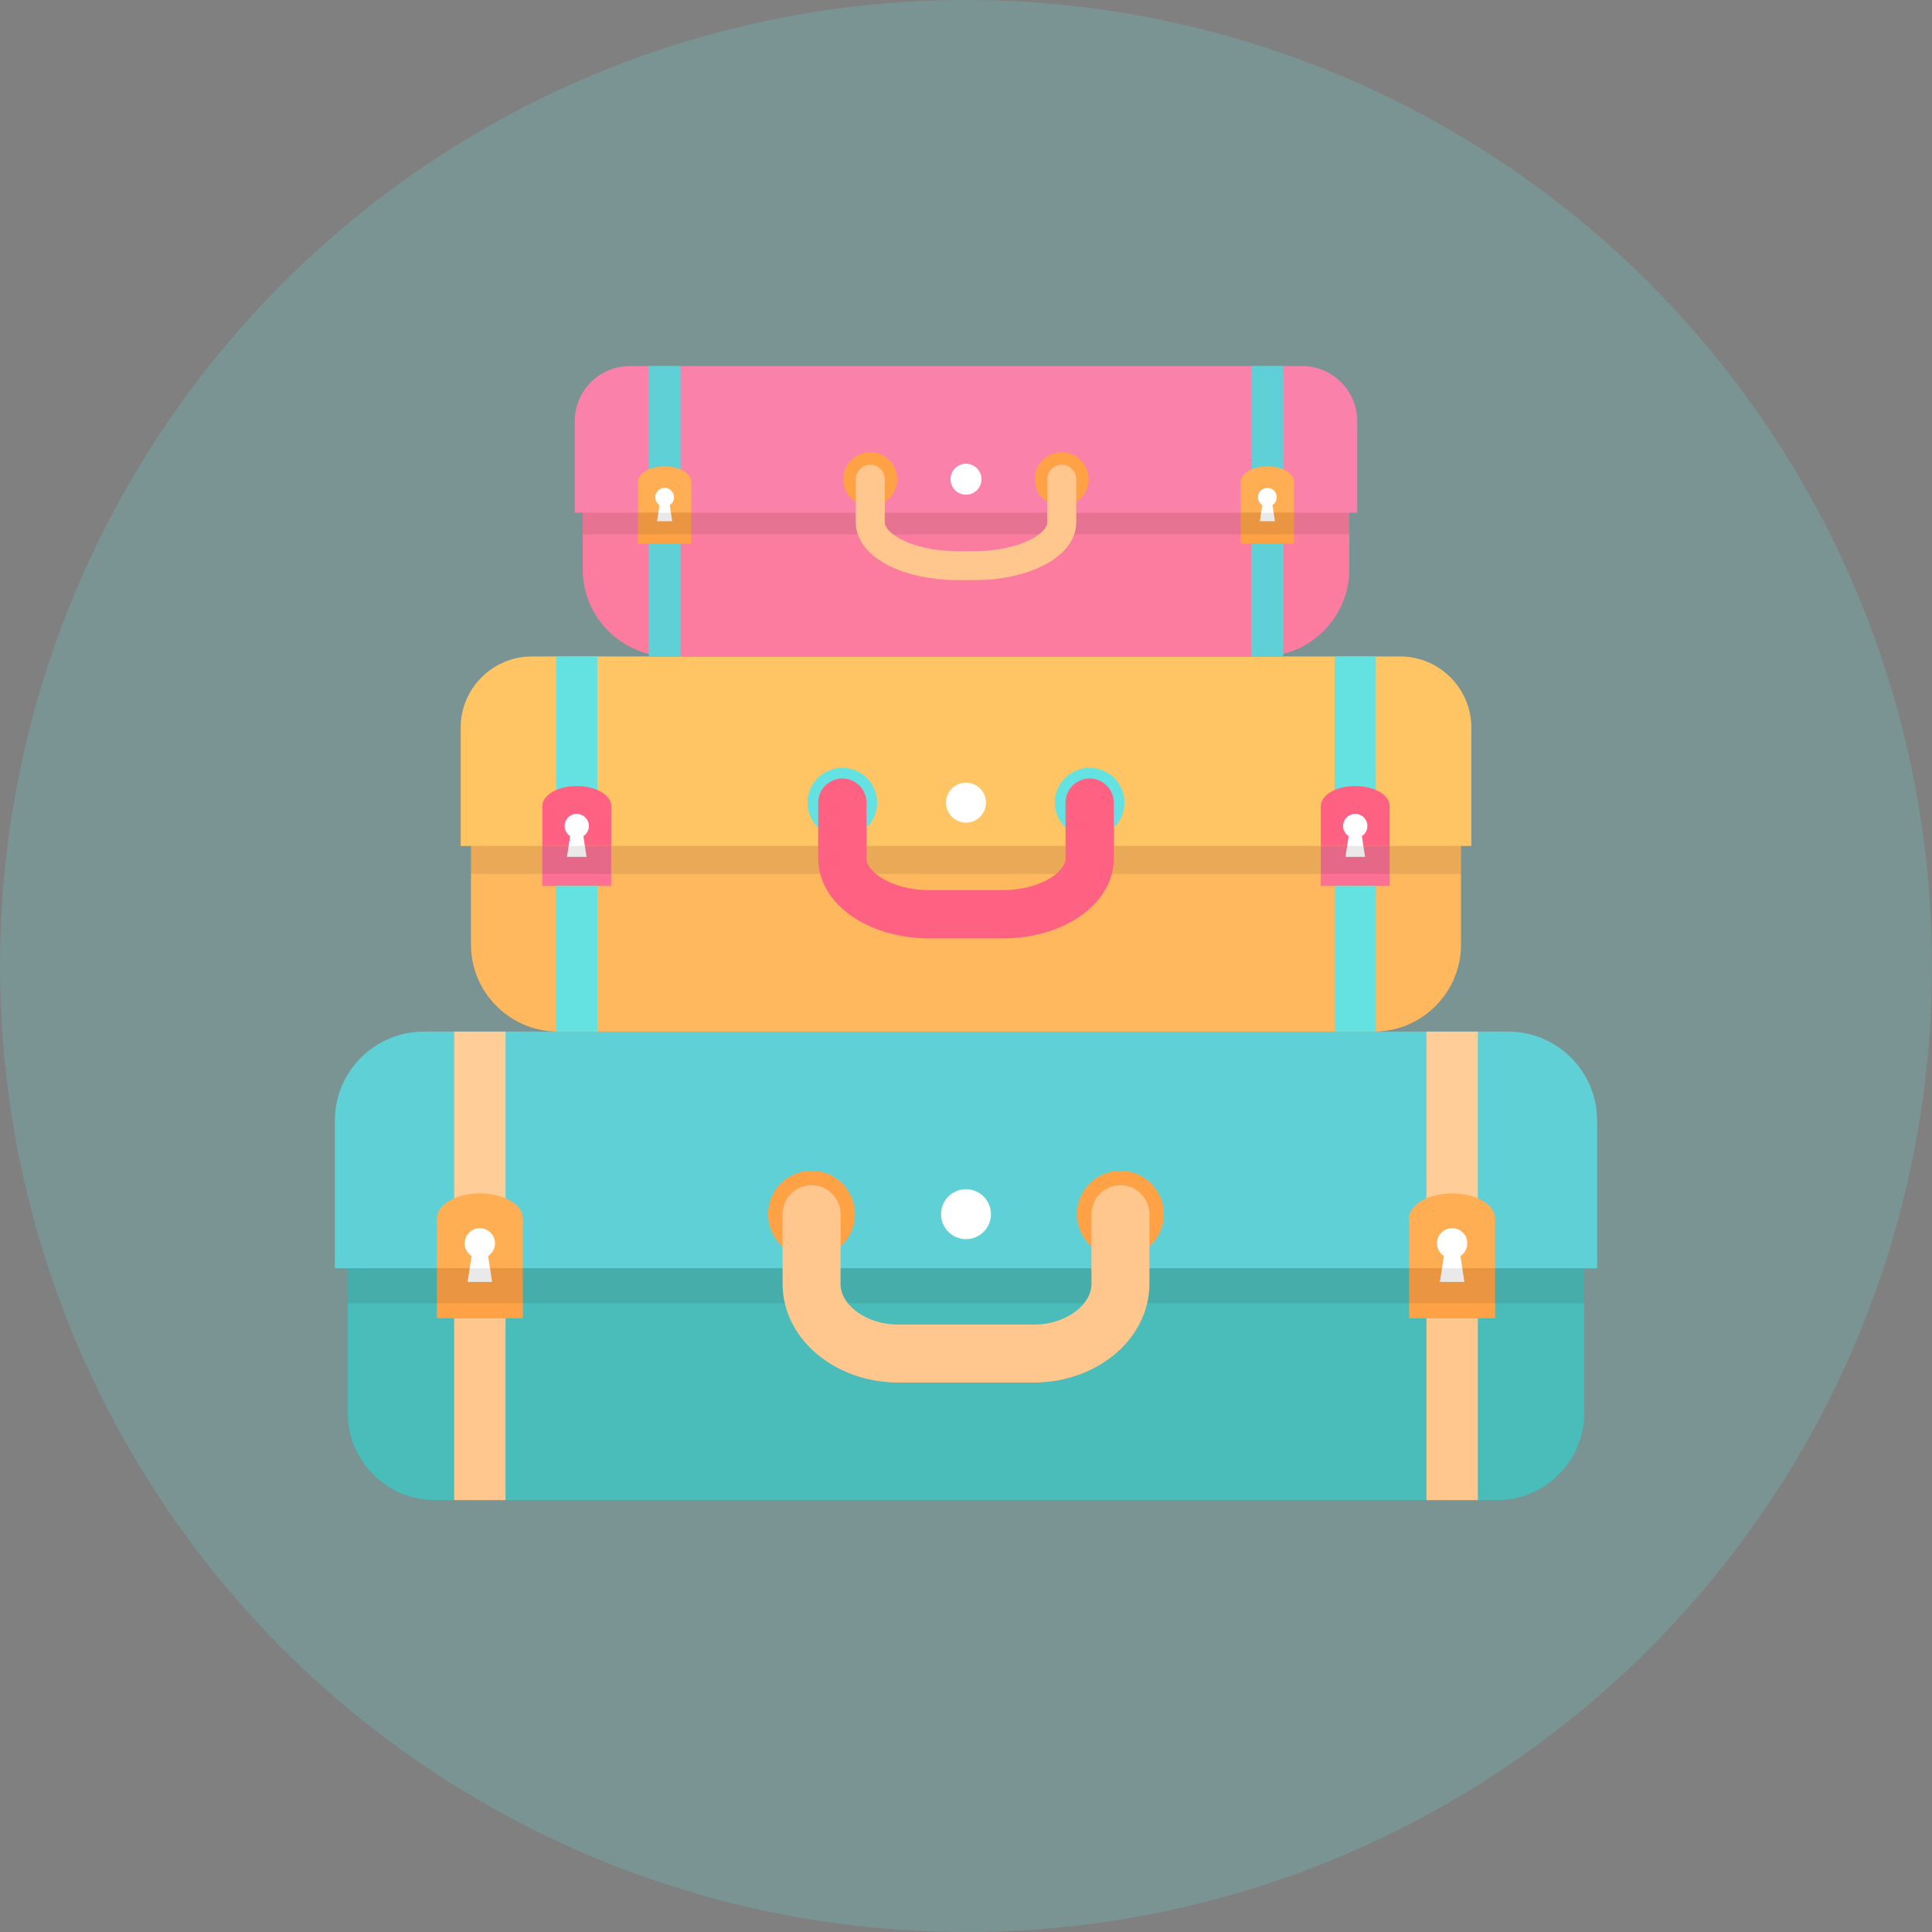 <?xml version="1.0" encoding="utf-8"?>
<!-- Generator: Adobe Illustrator 15.0.0, SVG Export Plug-In  -->
<!DOCTYPE svg PUBLIC "-//W3C//DTD SVG 1.1//EN" "http://www.w3.org/Graphics/SVG/1.1/DTD/svg11.dtd">
<svg version="1.1"
	 xmlns="http://www.w3.org/2000/svg" xmlns:xlink="http://www.w3.org/1999/xlink" xmlns:a="http://ns.adobe.com/AdobeSVGViewerExtensions/3.0/"
	 x="0px" y="0px" width="200px" height="200px" viewBox="0 0 200 200" overflow="visible" enable-background="new 0 0 200 200"
	 xml:space="preserve">
<rect x="0" y="0" width="200" height="200" fill="#808080" stroke="none"/>
<defs>
</defs>
<circle opacity="0.2" fill="#64E2E2" cx="100" cy="100" r="100"/>
<g>
	<path fill="#4ABCB9" d="M36,116.291c0-4.95,4.05-9,9-9h110c4.95,0,9,4.05,9,9v30c0,4.95-4.05,9-9,9H45c-4.95,0-9-4.05-9-9V116.291z
		"/>
</g>
<path fill="#5FD0D6" d="M165.333,131.291v-15.312c0-5.053-4.134-9.188-9.187-9.188H43.854c-5.054,0-9.188,4.134-9.188,9.188v15.312
	H165.333z"/>
<rect x="45.225" y="126.124" fill="#FFAE53" width="8.9" height="5.167"/>
<rect x="45.225" y="131.291" fill="#FFA245" width="8.9" height="5.167"/>
<rect x="47.016" y="106.791" fill="#FFCD97" width="5.318" height="19.333"/>
<circle fill="#FFFFFF" cx="100" cy="125.691" r="2.584"/>
<ellipse fill="#FFAE53" cx="49.675" cy="126.124" rx="4.45" ry="2.584"/>
<circle fill="#FFFFFF" cx="49.674" cy="128.708" r="1.569"/>
<polygon fill="#FFFFFF" points="50.942,132.704 48.407,132.704 49.071,128.36 50.277,128.36 "/>
<rect x="47.016" y="136.458" fill="#FFC68D" width="5.318" height="18.833"/>
<rect x="145.875" y="126.124" fill="#FFAE53" width="8.9" height="5.167"/>
<rect x="145.875" y="131.291" fill="#FFA245" width="8.9" height="5.167"/>
<rect x="147.666" y="106.791" fill="#FFCD97" width="5.318" height="19.333"/>
<ellipse fill="#FFAE53" cx="150.325" cy="126.124" rx="4.45" ry="2.584"/>
<circle fill="#FFFFFF" cx="150.325" cy="128.708" r="1.569"/>
<polygon fill="#FFFFFF" points="151.593,132.704 149.058,132.704 149.722,128.36 150.928,128.36 "/>
<rect x="147.666" y="136.458" fill="#FFC68D" width="5.318" height="18.833"/>
<rect x="36" y="131.291" opacity="0.1" fill="#231F20" width="128" height="3.617"/>
<circle fill="#FFA245" cx="115.988" cy="125.691" r="4.5"/>
<circle fill="#FFA245" cx="84.013" cy="125.691" r="4.5"/>
<g>
	<path fill="none" stroke="#FFC68D" stroke-width="6" stroke-linecap="round" stroke-miterlimit="10" d="M115.988,125.691
		c0,0,0,3.247,0,7.216c0,3.968-4.05,7.215-9,7.215H93.013c-4.95,0-9-3.247-9-7.215c0-3.969,0-7.216,0-7.216"/>
</g>
<g>
	<path fill="#FFB85D" d="M48.756,77.358c0-4.95,4.05-9,9-9h84.488c4.95,0,9,4.05,9,9v20.433c0,4.95-4.05,9-9,9H57.756
		c-4.95,0-9-4.05-9-9V77.358z"/>
</g>
<path fill="#FFC565" d="M152.312,87.574v-12.26c0-4.046-3.31-7.356-7.355-7.356H55.045c-4.047,0-7.356,3.31-7.356,7.356v12.26
	H152.312z"/>
<rect x="56.142" y="83.438" fill="#FF6183" width="7.127" height="4.137"/>
<rect x="56.142" y="87.574" fill="#FC7094" width="7.127" height="4.137"/>
<rect x="57.576" y="67.958" fill="#64E2E2" width="4.258" height="15.48"/>
<circle fill="#FFFFFF" cx="100" cy="83.09" r="2.069"/>
<ellipse fill="#FF6183" cx="59.705" cy="83.438" rx="3.563" ry="2.069"/>
<circle fill="#FFFFFF" cx="59.705" cy="85.506" r="1.256"/>
<polygon fill="#FFFFFF" points="60.72,88.706 58.69,88.706 59.222,85.228 60.188,85.228 "/>
<rect x="57.576" y="91.711" fill="#64E2E2" width="4.258" height="15.08"/>
<rect x="136.731" y="83.438" fill="#FF6183" width="7.127" height="4.137"/>
<rect x="136.731" y="87.574" fill="#FC7094" width="7.127" height="4.137"/>
<rect x="138.166" y="67.958" fill="#64E2E2" width="4.258" height="15.48"/>
<ellipse fill="#FF6183" cx="140.295" cy="83.438" rx="3.563" ry="2.069"/>
<circle fill="#FFFFFF" cx="140.294" cy="85.506" r="1.256"/>
<polygon fill="#FFFFFF" points="141.31,88.706 139.28,88.706 139.812,85.228 140.777,85.228 "/>
<rect x="138.166" y="91.711" fill="#64E2E2" width="4.258" height="15.08"/>
<rect x="48.756" y="87.574" opacity="0.1" fill="#231F20" width="102.488" height="2.896"/>
<circle fill="#64E2E2" cx="112.802" cy="83.09" r="3.603"/>
<circle fill="#64E2E2" cx="87.199" cy="83.09" r="3.603"/>
<g>
	<path fill="none" stroke="#FF6183" stroke-width="5" stroke-linecap="round" stroke-miterlimit="10" d="M112.802,83.09
		c0,0,0,2.6,0,5.777c0,3.178-4.05,5.778-9,5.778h-7.603c-4.95,0-9-2.6-9-5.778c0-3.177,0-5.777,0-5.777"/>
</g>
<g>
	<path fill="#FC7C9F" d="M60.325,47.201c0-4.95,4.05-9,9-9h61.351c4.95,0,9,4.05,9,9v11.756c0,4.95-4.05,9-9,9H69.325
		c-4.95,0-9-4.05-9-9V47.201z"/>
</g>
<path fill="#FA81A9" d="M140.501,53.079v-9.492c0-3.133-2.563-5.696-5.695-5.696H65.194c-3.133,0-5.696,2.562-5.696,5.696v9.492
	H140.501z"/>
<rect x="66.043" y="49.876" fill="#FFAE53" width="5.518" height="3.203"/>
<rect x="66.043" y="53.079" fill="#FFA245" width="5.518" height="3.203"/>
<rect x="67.153" y="37.891" fill="#5FD0D6" width="3.297" height="11.985"/>
<circle fill="#FFFFFF" cx="100" cy="49.607" r="1.602"/>
<ellipse fill="#FFAE53" cx="68.802" cy="49.876" rx="2.759" ry="1.602"/>
<circle fill="#FFFFFF" cx="68.802" cy="51.478" r="0.973"/>
<polygon fill="#FFFFFF" points="69.588,53.955 68.016,53.955 68.428,51.262 69.176,51.262 "/>
<rect x="67.153" y="56.282" fill="#5FD0D6" width="3.297" height="11.675"/>
<rect x="128.439" y="49.876" fill="#FFAE53" width="5.518" height="3.203"/>
<rect x="128.439" y="53.079" fill="#FFA245" width="5.518" height="3.203"/>
<rect x="129.549" y="37.891" fill="#5FD0D6" width="3.297" height="11.985"/>
<ellipse fill="#FFAE53" cx="131.198" cy="49.876" rx="2.759" ry="1.602"/>
<circle fill="#FFFFFF" cx="131.197" cy="51.478" r="0.973"/>
<polygon fill="#FFFFFF" points="131.983,53.955 130.412,53.955 130.824,51.262 131.571,51.262 "/>
<rect x="129.549" y="56.282" fill="#5FD0D6" width="3.297" height="11.675"/>
<rect x="60.325" y="53.079" opacity="0.1" fill="#231F20" width="79.351" height="2.243"/>
<circle fill="#FFA245" cx="109.911" cy="49.607" r="2.79"/>
<circle fill="#FFA245" cx="90.089" cy="49.607" r="2.79"/>
<g>
	<path fill="none" stroke="#FFC68D" stroke-width="3" stroke-linecap="round" stroke-miterlimit="10" d="M109.912,49.607
		c0,0,0,2.013,0,4.473c0,2.46-4.05,4.474-9,4.474h-1.823c-4.95,0-9-2.013-9-4.474c0-2.46,0-4.473,0-4.473"/>
</g>
</svg>
